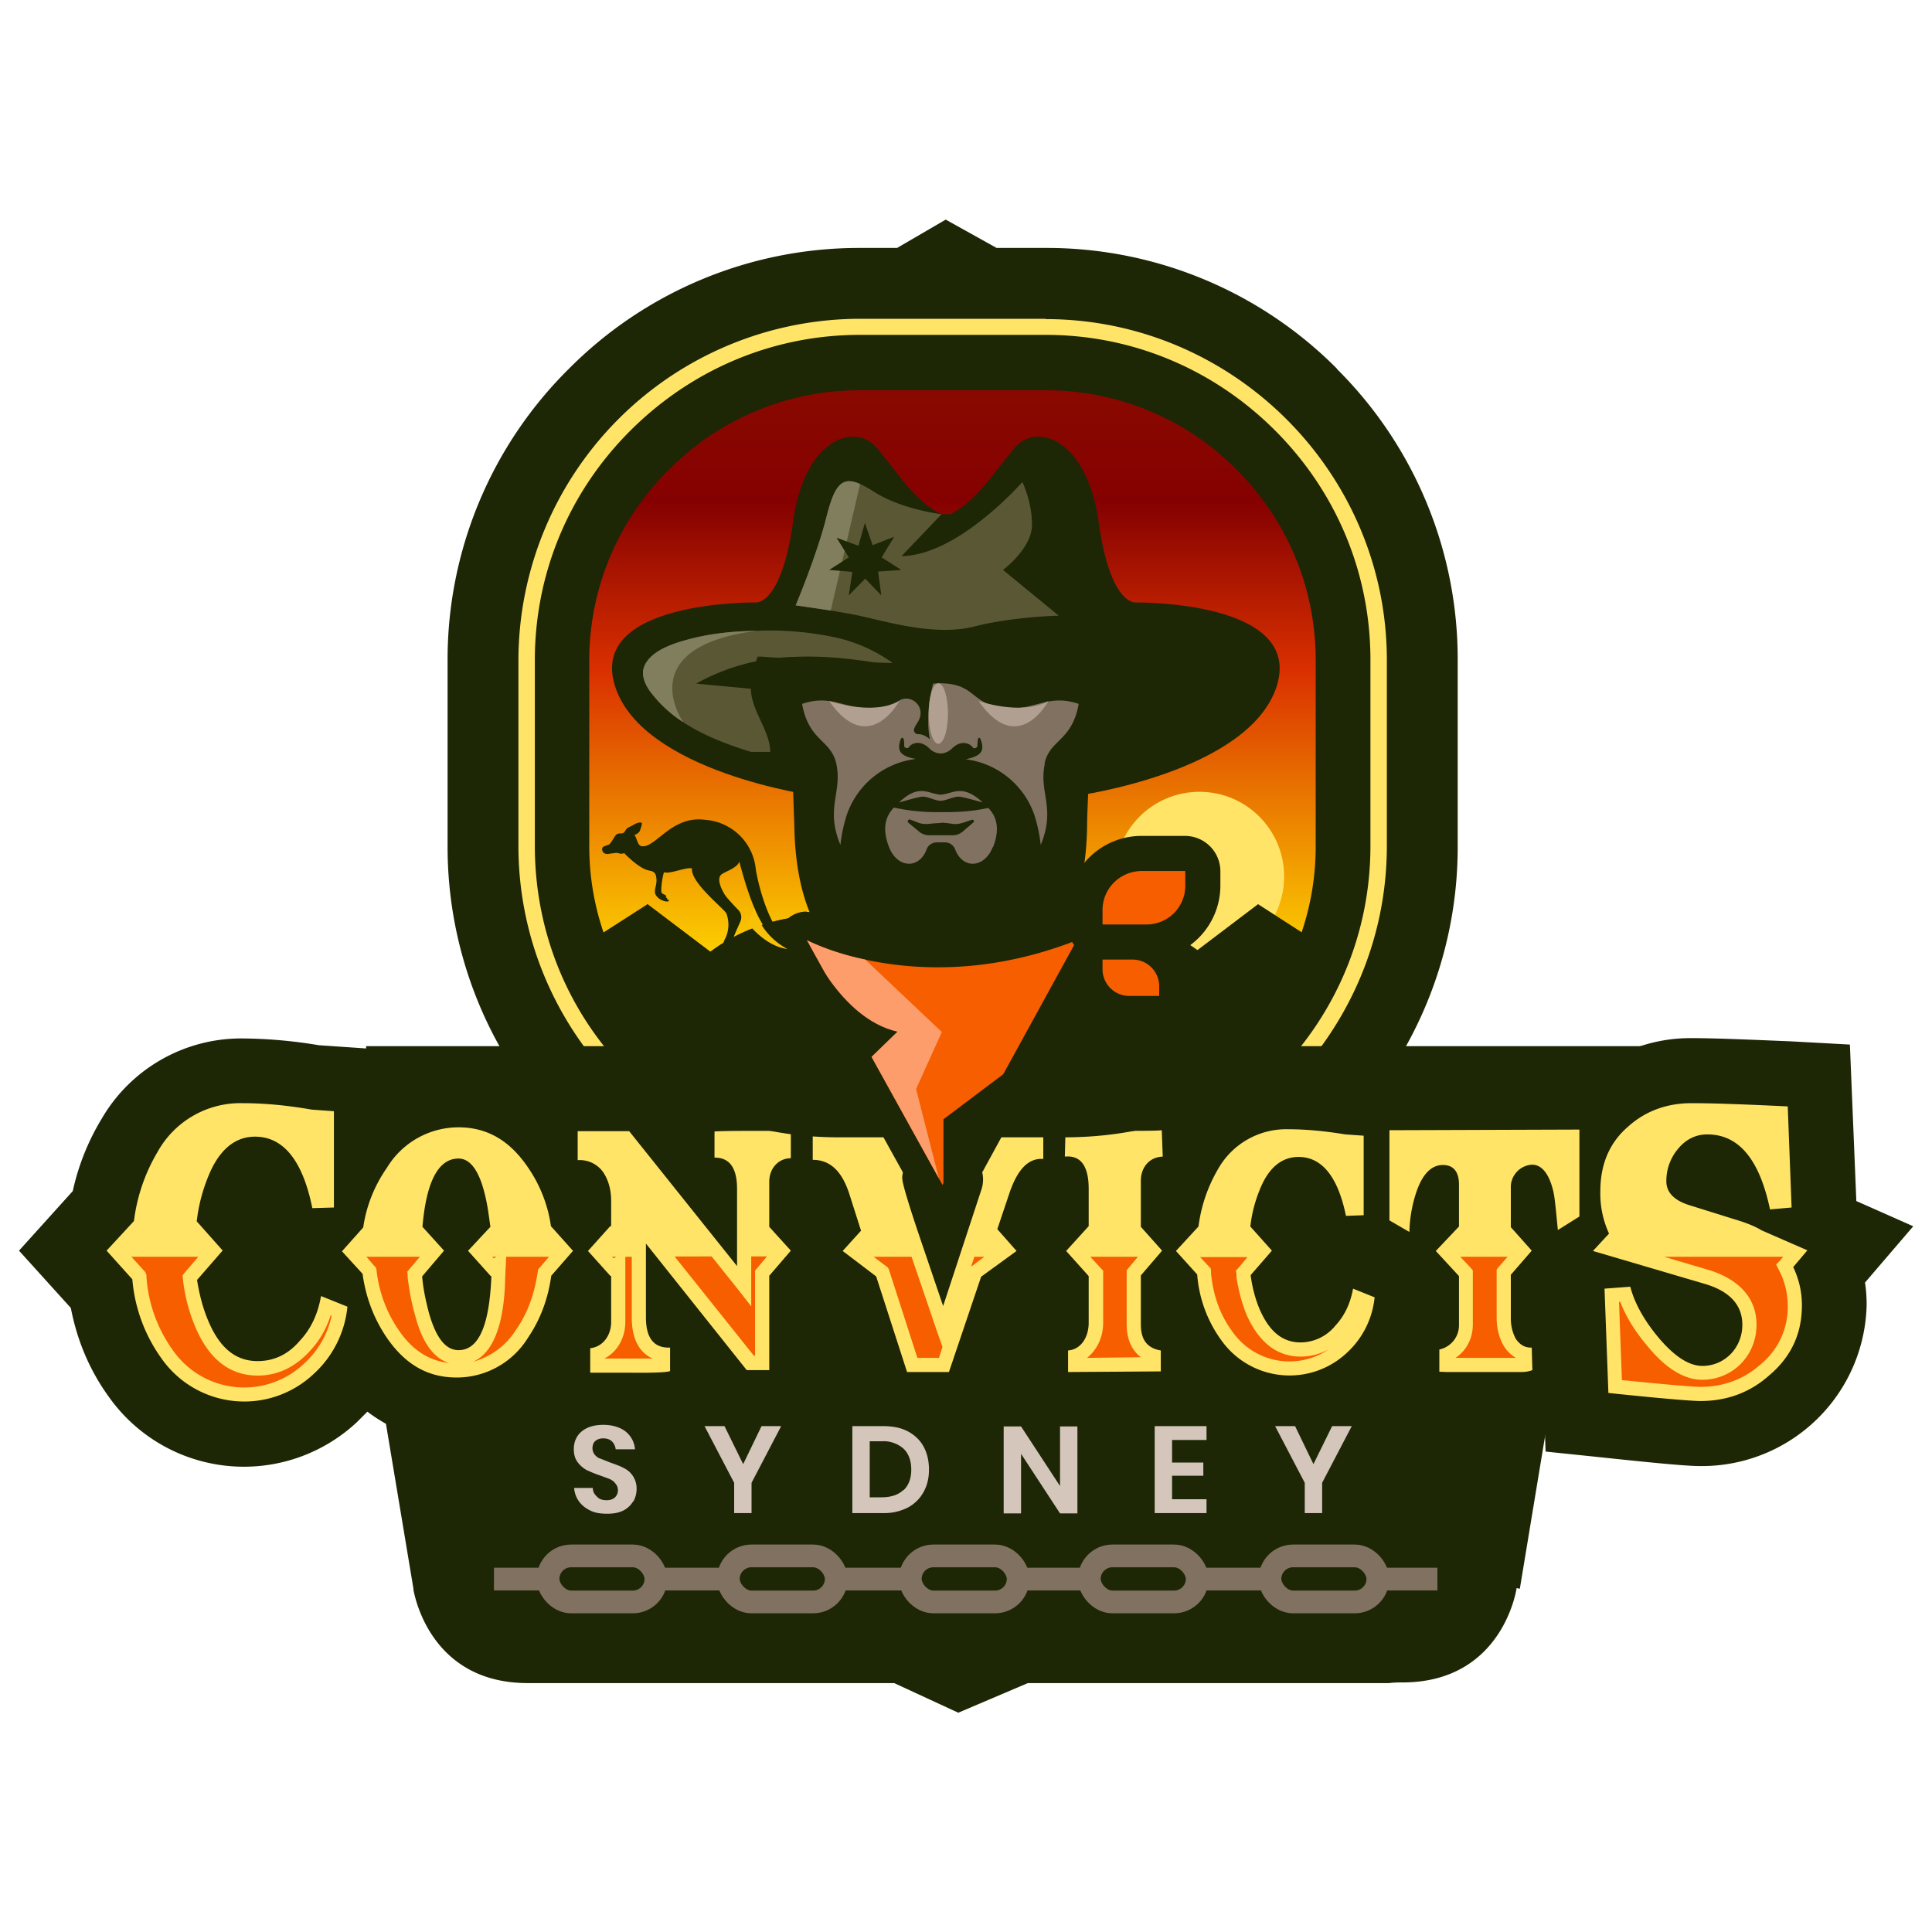 <svg id="Layer_1" xmlns="http://www.w3.org/2000/svg" viewBox="0 0 600 600">
  <defs>
    <linearGradient id="linear-gradient" x1="295.9" y1="295.6" x2="295.9" y2="121.1" gradientUnits="userSpaceOnUse">
      <stop offset="0" stop-color="#fcce00"/>
      <stop offset=".5" stop-color="#da3000"/>
      <stop offset=".8" stop-color="#850101"/>
      <stop offset="1" stop-color="#890900"/>
    </linearGradient>
    <style>
      .cls-1{fill:url(#linear-gradient)}.cls-2{stroke-miterlimit:10}.cls-2,.cls-3{fill:none;stroke:#817161;stroke-width:7.06px}.cls-4{fill:#f8c109}.cls-5{fill:#f65e00}.cls-6{fill:#fd9d6b}.cls-7{fill:#ffe468}.cls-8{fill:#817161}.cls-9{fill:#b1a092}.cls-10{fill:#d5c6bb}.cls-11{fill:#1d2605}.cls-12{fill:#5a5734}.cls-13{fill:#817e5d}.cls-3{stroke-linecap:round;stroke-linejoin:round}
    </style>
  </defs>
  <path class="cls-11" d="M415.2 114.5A127 127 0 0 0 324.8 77h-15.3l-15.8-8.8-15.1 8.8H267a127 127 0 0 0-90.4 37.6A127 127 0 0 0 139 205v57.8a127 127 0 0 0 37.6 90.4 127 127 0 0 0 90.4 37.6h57.8a127 127 0 0 0 90.4-37.6 127 127 0 0 0 37.5-90.4V205a127 127 0 0 0-37.5-90.4Z"/>
  <path class="cls-11" d="M267 101.5h57.8c57 0 103.4 46.3 103.4 103.4v57.8c0 57-46.4 103.4-103.4 103.4H267c-57 0-103.4-46.3-103.4-103.4v-57.8c0-57 46.3-103.4 103.4-103.4Z"/>
  <path class="cls-7" d="M324.8 104c26.8 0 52.1 10.6 71.2 29.7s29.6 44.4 29.6 71.2v57.8c0 26.9-10.5 52.1-29.6 71.3s-44.4 29.6-71.2 29.6H267c-26.9 0-52.1-10.5-71.3-29.6s-29.6-44.4-29.6-71.3V205c0-26.8 10.5-52.1 29.6-71.2S240.1 104 267 104h57.8m0-5H267a106.2 106.2 0 0 0-106 106v57.7c0 58.3 47.7 106 106 106h57.8c58.2 0 105.9-47.7 105.9-106V205c0-58.2-47.7-105.9-106-105.9Z"/>
  <path class="cls-11" d="M113.7 324.9h397.6v49.9H113.7zm321.8 197.6c31.4 0 35.5-29.3 35.5-29.3l1 .2 12.4-75H115.9l12.5 75v.3c.6 3.3 6.1 29 35.5 29h113.8l19.9 9.2 21.6-9.2h112.1a35 35 0 0 1 4.2-.2Z"/>
  <path class="cls-11" d="m594.1 380.8-17.6-7.8-2-48.6-18.3-1c-14.5-.6-24-1-30.9-1a49.6 49.6 0 0 0-27.8 8.3l-86.1.2v.2c-4-.4-7.7-.6-11.3-.6-7.1 0-13.8 1.5-19.7 4.3l-.2-5.3-20.8 1.5h-6.6l-7.3.1h-13.1l-21.2-1.6v1.6H308v-.2l-58.7.5-1-.2a666.8 666.8 0 0 0-14.8-.2c-11.9 0-13.4.3-14.7.5l-12 1.9-1.8-2.2h-45.7v2.1a45.5 45.5 0 0 0-35.5.7v-7.7L99 324.6a149 149 0 0 0-23.7-2.1 50.1 50.1 0 0 0-43.7 24.9 73.7 73.7 0 0 0-9 22.5L5.9 388.4 22 406.2c2 10.4 6 19.6 11.8 27.6a51.4 51.4 0 0 0 77 7.9l.1-.1 3.2-3.2a46 46 0 0 0 49.4 4.2l15.5 3.3c2.5.5 2.8.5 16.2.5h3.7c9.4 0 13.3-.4 17.2-2.1l3.8-1.7 2.4 3H259v-24.2l8 24.9h42.1l2.5-7.2v7.3l69-.5v-3a47 47 0 0 0 20.4 4.5c9.4 0 18-2.8 25.8-8.4v4.9l17.8 2c2 .3 3.6.3 4.7.3h23c2.6 0 5-.2 7.5-.8l.2 5.4 17.4 1.8c22.4 2.4 28 2.7 30.7 2.7a51.2 51.2 0 0 0 51.6-50 47 47 0 0 0-.5-7l15-17.5Z"/>
  <path class="cls-7" d="m69.2 388.3-8 9.2c.7 4.5 1.8 8.7 3.4 12.5 3.5 8.5 8.5 12.7 15.4 12.7 5 0 9.4-2 13-6.2 3.6-3.8 5.7-8.4 6.7-14l8.2 3.3a32.6 32.6 0 0 1-10.6 21 31.4 31.4 0 0 1-47.2-5 49 49 0 0 1-9-24.5l-8-8.9 8.5-9.2a55.2 55.2 0 0 1 7.3-21.4 29.4 29.4 0 0 1 26.5-15.2c6.3 0 13.4.6 21.4 2l6.9.5V375l-6.7.2c-3-14.8-9-22.2-17.8-22.2-6.4 0-11.4 4.3-14.7 12.8a52 52 0 0 0-3.4 13.5l8 9Z"/>
  <path class="cls-7" d="m178 388.4-6.8 7.8c-1 7.2-3.4 13.6-7.2 19.2a26 26 0 0 1-22.2 12.4c-9 0-16-4.1-21.7-12.4-4-5.9-6.5-12.5-7.5-19.8l-6.4-7 6.6-7.4c1-6.8 3.5-13 7.4-18.6a26 26 0 0 1 22.2-12.5c9 0 16 4.2 21.6 12.5a42.6 42.6 0 0 1 7.1 18.2l6.8 7.6Zm-32.7.1 7-7.5c-.4-2.7-.7-5.4-1.3-8.2-1.8-8.7-4.7-13-8.6-13-6.2 0-10 7-11.2 21.2l6.7 7.4-6.8 8c.3 3.7 1.1 7.5 2.1 11.3 2.2 7.8 5.2 11.6 9.2 11.6 6.3 0 9.6-7.7 10.2-23h-.2l-7-7.8Zm93.6-7.5 6.7 7.4-6.7 7.8v29.3h-7l-31.3-39.3v22.9c0 6.5 2.5 9.6 7.5 9.4v7.3c-.9.4-5.2.6-12.7.5h-12.1v-7.6c3.8-.4 6.5-3.8 6.5-8.2v-14.3l-.2.1-7-7.8 7-7.8.2.2V373c0-3.7-.9-6.6-2.5-9a8.9 8.9 0 0 0-7.9-3.7v-9h16l33.5 41.9v-23.9c0-6.6-2.3-9.8-7-9.8v-8.1c.7-.1 4.6-.2 11.8-.2h11.9v8.5c-3.8 0-6.7 3.1-6.7 7.3v14Zm70.8.7 6 6.8-11 8-10 29.6h-13l-9.6-29.7-10.4-7.9 5.7-6.3-3.6-11.3c-2.3-7.2-6-10.7-11.4-10.7v-8.7l35.7-.3.1 8.6c-2 0-3.8.5-5.2 1.4a5 5 0 0 0-2.8 4.7c0 1.5 1.9 7.9 5.7 19.1l7 20.6 11.7-35.6c.5-1.3.7-2.6.7-3.7 0-4-2.2-6.1-6.6-6.6v-8.4H324v8.6h-.6c-4.2 0-7.4 3.4-9.8 10.3l-3.9 11.6Zm44.6-.7 6.6 7.4-6.6 7.7v15.2c0 4.8 2 7.4 6.2 8.1v6.5l-28.8.2v-6.7c4-.3 6.4-4.1 6.4-8.6v-14.5l-7-7.8 7-7.7v-11.6c0-7.1-2.5-10.5-7.4-10l.2-8h14.9c8.6 0 13.6 0 15-.2l.3 8.2c-4 .1-6.8 3.2-6.8 7.5V381Zm40.7 7.4-6.6 7.6c.5 3.8 1.4 7.2 2.7 10.4 3 7 7.1 10.5 12.8 10.5a14 14 0 0 0 10.8-5.2c2.9-3.1 4.7-7 5.5-11.5l6.7 2.7a27 27 0 0 1-8.7 17.3 26 26 0 0 1-39-4.1 39.8 39.8 0 0 1-7.4-20.3l-6.6-7.3 7-7.6a47 47 0 0 1 6-17.7 24.3 24.3 0 0 1 21.9-12.5c5.2 0 11 .5 17.7 1.6l5.7.4v24.7l-5.5.2c-2.5-12.2-7.5-18.3-14.7-18.3-5.4 0-9.5 3.5-12.2 10.5a42.6 42.6 0 0 0-2.8 11.1l6.7 7.5Zm74.2-7.3 6.5 7.3-6.5 7.5v13.5c0 2.3.5 4.4 1.5 6.3 1.3 2 3 2.9 5 2.8l.2 7c-1 .4-2.2.6-3.6.6h-23l-2.3-.1v-6.9a7.7 7.7 0 0 0 6.1-7.8v-15l-7.2-7.8 7.2-7.6v-13c0-4-1.7-6.1-5-6.1-3.5 0-6.2 2.7-8.1 8a42.2 42.2 0 0 0-2.3 12.8l-6.2-3.6v-28l59-.2v27l-6.7 4.2c-.6-6.4-1-10.4-1.4-12-1.3-5.5-3.6-8.3-6.6-8.3a7 7 0 0 0-6.6 6.6v12.8Zm92.1 7.2-4.4 5.2c1.8 3.8 2.7 7.7 2.7 11.9 0 8.7-3.3 15.9-10 21.6-6 5.4-13.2 8.1-21.5 8.1-2.8 0-12.3-.8-28.6-2.5l-1.2-32.4 8-.6c1.3 5 4.2 10.3 8.6 15.6 5 6 9.6 9 13.8 9 6.8 0 12.4-5.5 12.4-12.8 0-6-3.8-10.3-11.4-12.6l-35-10.3 5-5.4A29.7 29.7 0 0 1 497 370c0-8.4 2.8-15.1 8.6-20.1 5.3-4.8 12-7.3 19.7-7.3 7.2 0 17.1.4 29.9 1l1.2 31.4-6.7.6c-3.3-15.6-9.7-23.3-19.5-23.3-3.5 0-6.6 1.5-9 4.4a15.4 15.4 0 0 0-3.7 10.2c0 3.3 2.3 5.8 6.9 7.3l14.4 4.5c3.3 1 6 2 8.3 3.4l14.2 6.2Z"/>
  <path class="cls-5" d="M76.5 432a28 28 0 0 1-23.8-12.2 45 45 0 0 1-8.3-22.9l-.1-1-6-6.7H64l-6.3 7.3.2 1.4a54 54 0 0 0 3.5 13.4C65.5 421 71.8 426 80 426c6 0 11.2-2.5 15.6-7.4A29 29 0 0 0 102 407l2.1 1a29 29 0 0 1-9.2 16.4c-5.6 5-11.6 7.5-18.5 7.5Z"/>
  <path class="cls-7" d="m61.6 390.3-4.3 5-.6.8.1 1 .1 1c.6 4.7 1.8 9.3 3.6 13.6 4.2 10.3 10.8 15.5 19.5 15.5 6.3 0 11.8-2.7 16.3-7.7 3-3.2 5-6.8 6.4-11l.3.1a28 28 0 0 1-8.7 15 27 27 0 0 1-40.7-4.4 44 44 0 0 1-8.1-22.4v-.7l-.2-.7-.4-.6-4.1-4.5h20.9m4.4-2.2H36.4l-.3.3 7.1 8 .1.7c.9 9 3.7 17 8.5 23.4a29.1 29.1 0 0 0 44 4.7c5.4-5 8.5-11 9.7-18l-4.2-1.6a27 27 0 0 1-6.6 12.4c-4.1 4.6-9 7-14.7 7-7.7 0-13.6-4.8-17.5-14.2-1.7-4-2.8-8.4-3.4-13l-.1-1 7.3-8.5-.2-.2Z"/>
  <path class="cls-5" d="M141.8 424.5c-7.7 0-14-3.6-19-11-3.7-5.5-6-11.6-6.9-18.3l-.1-1-4.5-5h21.5l-5.2 6 .2 1.5c.4 3.8 1.1 7.8 2.2 11.8 2.6 9.4 6.8 14.1 12.4 14.1 12.5 0 13.2-19.8 13.5-26.3l.2-5.8-3 1.7-2.7-3H173l-4.8 5.6-.1 1c-1 6.6-3.3 12.6-6.8 17.7-5 7.3-11.5 11-19.4 11Z"/>
  <path class="cls-7" d="m170.5 390.3-3 3.5-.4.5-.1.7-.1.6c-1 6.5-3.1 12.3-6.6 17.3a22.8 22.8 0 0 1-13.4 10c9.3-4 9.9-20.6 10-26.5l.2-3.9.1-2.2h13.3m-16.3 0-.3.2-.6.3-.4-.5h1.3m-23.8 0-3.3 3.9-.6.7.1 1v.8c.5 4 1.2 8 2.4 12.1 2.2 8.3 5.8 13.1 10.5 14.5-6.3-.7-11.5-4-15.8-10.4A40.4 40.4 0 0 1 117 395l-.1-.6-.1-.7-.5-.5-2.5-2.9h16.6m44.3-2.2h-26l-.4.4 4.6 5 2-1-.1 3.8c-.2 6.2-1 25.2-12.4 25.2-5 0-8.9-4.5-11.3-13.3-1-4-1.8-7.9-2.2-11.7l-.1-.9 6.2-7.2-.3-.3h-25.2l-.3.4 5.5 6.1.1.7a43 43 0 0 0 7.1 18.8c5.3 7.8 11.8 11.5 19.9 11.5s15.1-3.9 20.4-11.5a42.7 42.7 0 0 0 6.9-18.2v-.6l6-6.8-.4-.4Z"/>
  <path class="cls-5" d="m233.6 422.2-26.4-33h14.3l10.7 13.4v-13.4h8.3l-4.9 5.8v27.2h-2z"/>
  <path class="cls-7" d="M238.1 390.3 235 394l-.5.6V421h-.4l-24.6-30.8H221l8.4 10.5 3.9 5v-15.5h4.8m4.3-2.2H231v11.3l-9-11.3h-17.2l28.1 35.2h3.7v-27.9l6-7-.3-.3Z"/>
  <path class="cls-5" d="M199 423h-12.5v-1.8c4-1.7 6.6-5.8 6.6-10.7v-19.8l-2.8 1.5-2.7-3h9.7v19.9c0 8.9 4.3 11.6 7.5 12.4v1.4l-5.8.1Z"/>
  <path class="cls-7" d="M196.2 390.3v18.8c0 8 3.3 11.4 6.5 12.8h-15c4-2 6.5-6.4 6.5-11.4v-20.2h2m-4.8 0-.5.3-.4.2-.4-.5h1.3m7-2.2h-12.6l-.3.4 4.6 5 1.9-1v18c0 4.7-2.7 8.6-6.5 10v3.6a1297 1297 0 0 0 20.4-.2v-3.3c-3.3-.6-7.5-3-7.5-11.5v-21Z"/>
  <path class="cls-5" d="m284.1 422.8-9.2-28.4-6.8-5.2h15.8l9.1 26.7 8.8-26.7h7.3l-7.1 5.2-9.6 28.4h-8.3z"/>
  <path class="cls-7" d="m305.7 390.3-4 3h-.1l1-3h3.1m-22.6 0 7.8 22.9 1.8 5.1-1.1 3.4h-6.7l-8.8-27.3-.3-.7-.5-.4-4-3h11.8m29.4-2.2H301l-8 24.3-8.4-24.3H265l-.1.1 9 6.9 9.4 28.8h9.9l9.7-28.9 9.6-6.8Z"/>
  <path class="cls-5" d="M335 422c4-1.8 6.4-6 6.4-11.2V395l-5.2-5.8h19.6L351 395v16.4c0 6.5 3.2 9.4 6.2 10.6v.7l-22.2.2v-.8Z"/>
  <path class="cls-7" d="m353.4 390.3-3 3.6-.5.6v16.8c0 4.5 1.5 8 4.4 10.2l-16.7.2c3-2.4 5-6.3 5-10.9v-16.2l-.6-.6-3.4-3.7h14.8m4.3-2.2h-23.3l-.4.4 6.3 7v15.3c0 5-2.6 9-6.4 10.4v2.7l24.4-.2v-2.6c-3.2-1-6.2-3.6-6.2-9.8v-16l5.8-6.8-.2-.4Z"/>
  <path class="cls-5" d="M401 424c-8 0-14.3-3.3-19.2-9.9-3.8-5-6-11.4-6.8-18.6v-1l-4.7-5.2h19.6L385 395l.2 1.4a43 43 0 0 0 3 11.2c3.4 8.4 8.7 12.6 15.7 12.6 5.1 0 9.6-2.1 13.3-6.3 2.4-2.6 4.2-5.6 5.3-9.2l.8.3c-1 5-3.4 9.2-7.4 12.8A21.5 21.5 0 0 1 401 424Z"/>
  <path class="cls-7" d="m387.5 390.3-3 3.6-.7.7.2 1v1a53 53 0 0 0 3 11.4c2.6 6 7.5 13.3 16.9 13.3 3.2 0 6.1-.8 8.8-2.3a21.6 21.6 0 0 1-30-5.5c-3.7-5-5.9-11-6.6-18v-.8l-.1-.8-.5-.5-2.8-3h14.8m4.3-2.3h-23.3l-.4.4 5.8 6.4v.7c.8 7.5 3.1 13.9 7 19.2a23.7 23.7 0 0 0 35.8 3.8c4.3-4 6.9-8.7 7.8-14.3l-2.7-1.1c-1 3.9-2.9 7.2-5.4 10a16.4 16.4 0 0 1-12.5 5.9c-6.5 0-11.5-4-14.8-12-1.4-3.3-2.4-7-2.8-10.8l-.1-1 5.9-6.9-.3-.3Z"/>
  <path class="cls-5" d="M450.3 422.8v-1.3c3.8-1.9 6.1-5.8 6.1-10.2V395l-5.3-5.6h19.5l-4.7 5.4v14.7c0 2.9.6 5.5 2 7.9a9 9 0 0 0 4.6 4v1.5h-22.2Z"/>
  <path class="cls-7" d="m468.2 390.3-2.9 3.3-.5.7v15c0 3.1.7 6 2.1 8.5 1 1.7 2.3 3 3.9 3.9H452c3.4-2.2 5.4-6 5.4-10.4v-16.8l-.6-.7-3.3-3.5h14.6m4.3-2.2h-23.2l-.4.4 6.4 6.8v16c0 4.3-2.4 8-6.1 9.4v3.2h23.1l1.3-.1v-3.3c-2-.5-3.6-1.8-4.8-3.8a14.8 14.8 0 0 1-1.8-7.3V395l5.7-6.7-.2-.3Z"/>
  <path class="cls-5" d="M528.1 431.8a430 430 0 0 1-25.4-2.2l-1-26.4 2.2-.1a48 48 0 0 0 8.5 14.2c5.5 6.7 11 10.1 16.3 10.1 8.8 0 15.7-7 15.7-16 0-5.3-2.4-12.3-13.7-15.8l-21.6-6.4h46l.8.4-3 3.4 1 1.9a24 24 0 0 1 2.4 10.5c0 7.8-2.9 14-8.8 19.2-5.5 4.8-12 7.2-19.4 7.2Z"/>
  <path class="cls-7" d="m553.8 390.3-1.2 1.4-1 1 .7 1.4.6 1.2a24 24 0 0 1 2.3 10 23 23 0 0 1-8.4 18.4c-5.3 4.7-11.6 7-18.7 7-2.3 0-10.5-.7-24.4-2.1l-.9-24.3h.4c1.7 4.5 4.5 9.1 8.4 13.7 5.7 7 11.5 10.5 17 10.5 9.5 0 16.9-7.5 16.9-17.1 0-10.8-9.1-15.2-14.5-16.9l-14.2-4.2h37m1.6-2.2h-53.9l28.9 8.5c10.6 3.3 12.9 9.8 12.9 14.7 0 8.4-6.4 15-14.6 15-5 0-10.1-3.3-15.4-9.7a46 46 0 0 1-8.6-14.7l-4.2.3 1.1 28.4c15.3 1.6 24 2.3 26.5 2.3 7.7 0 14.5-2.5 20.1-7.5a25.1 25.1 0 0 0 9.2-20 25 25 0 0 0-2.5-11l-.6-1.3 3.4-4-2.3-1Z"/>
  <path class="cls-1" d="m201 280.8 19.6 14.8a58 58 0 0 1 34.8-11.3h82.3c13 0 24.9 4 34.2 10.8l18.8-14.3 12.4 11.9a83.1 83.1 0 0 0 5.5-30V205c0-22.3-8.7-43.3-24.6-59.2a83.2 83.2 0 0 0-59.2-24.6H267a83.2 83.2 0 0 0-59.2 24.6A83.2 83.2 0 0 0 183 205v57.8a83 83 0 0 0 5.6 30l12.4-11.9Z"/>
  <circle class="cls-7" cx="372.5" cy="272.2" r="26.3"/>
  <path class="cls-11" d="M337.8 284.3h-82.4c-29.5 0-53.5 21-53.5 46.9v5.4a110.6 110.6 0 0 0 58.9 16.6h70c22 0 43-6.2 60.5-17.6v-4.4c0-25.9-24-46.9-53.5-46.9Z"/>
  <path class="cls-11" d="m223.8 298-22.7-17.2-26.8 17.2 27.6 33.2 21.9-33.2zm144.2 0 22.7-17.2 26.7 17.2-27.6 33.2L368 298zm-33.5-50.9s53.4-7.3 62-34c8.4-26.7-43.8-26-43.8-26s-7.9 1.1-11.5-25c-3.7-26-19.4-31-26.1-23-6.7 7.9-11.6 16.4-20 20.6h-2.8c-8.5-4.2-13.3-12.7-20-20.6-6.7-8-22.5-3-26 23-3.7 26.1-11.6 25-11.6 25s-52.2-.7-43.7 26 61.9 34 61.9 34"/>
  <path class="cls-12" d="M233.2 233.5h6c0-6.5-6-13-6-19.6l-17-1.6a65.9 65.9 0 0 1 30.5-8.3c10.7-.5 21.5 1 32 3a48 48 0 0 0-20.5-9.3 97 97 0 0 0-23.1-1.8c-6.7.1-13.4.7-19.9 2.3-5.2 1.3-13.2 3.6-15.1 8.9-1.1 2.8.5 6 2.4 8.4 7 9.2 18.9 14.4 30.7 18Zm13.9-45.5s12 1.6 19.7 3.2c7.6 1.6 23.4 6.5 35.6 3.4s26.4-3.4 26.4-3.4L311.5 177s9-6.7 9-14-3-13.3-3-13.3-19.9 22.8-37.5 23l12.4-13s-12.5-1.5-21-7c-8.5-5.4-11.5-4.8-14.6 7.3-3 12.2-9.7 28-9.7 28Z"/>
  <path class="cls-13" d="m258 189.6 9.1-39.3c-5.4-2.4-7.8-.1-10.3 9.7-3 12.2-9.7 28-9.7 28l10.8 1.6Z"/>
  <path class="cls-8" d="m244.5 214.4 9.3 31.3 4.2 26.8 34.2 16.9 42.9-18-2.7-36.8 9-22.4-50.8-4.3-46.1 6.5z"/>
  <path class="cls-11" d="M292.2 255.6c-1.6 0-4 .3-4 .3-1 0-2 0-3-.4l-2.6-1c-.5-.1-1 .6-.5 1l3.5 2.9a5 5 0 0 0 3.2 1h6.7a5 5 0 0 0 3.3-1l3.5-3c.4-.3 0-1-.5-.8l-2.7.9c-1 .3-2 .5-3 .4 0 0-2.4-.4-3.9-.4Z"/>
  <path class="cls-11" d="m349.2 204.4-1.1-.5a729.9 729.9 0 0 1-111.9 0l-1.1.5c-1.8 4.8 2.7 15.4 3.2 18.3.8 4.5 2.9 10.3 7.6 10.9l.8 23.4c.7 34 16.3 50.9 45.5 51.3 29-.4 44.7-17.2 45.4-51.3 0-5.1.5-12 .8-23.4 4.7-.6 6.8-6.4 7.6-11 .5-2.8 5-13.4 3.2-18.2Zm-40.9 58.7c-2.6 6.6-9.4 6.9-11.7.6a3.4 3.4 0 0 0-3.2-2.1H291c-1.4 0-2.7.8-3.2 2.1-2.3 6.3-9.1 6-11.7-.6-2.3-6-1-9.7 1.5-12.3a62 62 0 0 0 14.7 1.4c5.2.1 10.2-.3 14.6-1.3 2.5 2.5 3.8 6.3 1.5 12.2Zm-29.1-13.9c6.3-6 9.1-2.6 13-2.4 3.8-.3 6.6-3.5 13 2.4-3-.8-6.5-1.8-7.5-1.8-1.6 0-3.8 1.2-5.5 1.3-1.7 0-4-1.3-5.6-1.3-1 0-4.4 1-7.4 1.8Zm45.3-12.1c-2 8.9 3.5 13.8-1.3 25.3a47 47 0 0 0-2-9.4 26 26 0 0 0-21.3-17.2c3.7-.8 5.8-1.9 5-5-.5-2.3-1.3-2.2-1.3 0l-.1 1c-.2.6-1.1.8-1.5.2-.7-1-3.4-2.4-6.3.4-1 1-2.3 1.6-3.6 1.6a5 5 0 0 1-3.5-1.6c-2.9-2.8-5.6-1.5-6.3-.4-.4.6-1.3.4-1.5-.3v-.8c0-2.3-1-2.4-1.4-.2-.8 3.2 1.3 4.3 5 5A26 26 0 0 0 263 253a47 47 0 0 0-2 9.4c-4.8-11.5.7-16.4-1.3-25.3-1.7-7.5-8.5-6.8-10.6-18.5 10.9-3.7 14.7 3.8 26.7.5 1.3-.4 2.4-.9 3.4-1.5 3.3-2 7.4 1 6.6 4.8-.5 2-1.2 2.1-1.9 3.9-.3.8.3 1.7 1.2 1.7 1 0 2.2.3 3.7 1.6-.9-3.8-.7-11 1-17.3l2.2-.1c9.8.1 9.6 5 16.3 6.9 12 3.3 15.8-4.2 26.7-.5-2.1 11.7-9 11-10.6 18.5Z"/>
  <path class="cls-11" d="m235.3 203.9-.2.5 1.1-.5h-.9Zm113.7 0 .2.5-1.1-.5h.9Z"/>
  <ellipse class="cls-9" cx="291.4" cy="221.6" rx="3" ry="9.4"/>
  <path class="cls-11" d="m263.6 184.9 1.1-7.3-7.2-.6 6.1-3.9-3.8-6.1 6.8 2.5 2-7.1 2.4 6.9 6.7-2.6-3.9 6.4 6.1 3.9-7.2.5 1 7.4-5-5.2-5.1 5.2z"/>
  <path class="cls-13" d="M235 195.9c-6.6.1-13.3.7-19.8 2.3-5.2 1.3-13.2 3.6-15.2 8.9-1 2.8.5 6 2.5 8.4a39 39 0 0 0 9.7 8.8S195.8 201 235 195.9Z"/>
  <path class="cls-5" d="M292.8 372.6a5 5 0 0 1-4-2.3l-42-76.3a4.4 4.4 0 0 1 6-6s15.3 7.9 38.6 7.9a115 115 0 0 0 43.1-8.5 4.4 4.4 0 0 1 3.9 6.5l-41.7 76.3a4.4 4.4 0 0 1-3.8 2.3Z"/>
  <path class="cls-11" d="m334.4 292-41.7 76-42.1-76s15.8 8.4 40.7 8.4c12.4 0 27-2.1 43.1-8.4m-83.9-8.9a8.8 8.8 0 0 0-7.7 13.1l42.2 76.2a8.8 8.8 0 0 0 15.5 0l41.5-76a8.8 8.8 0 0 0-7.3-13.3h-1.1c-.9.1-1.8.4-2.6.7a108.9 108.9 0 0 1-39.7 7.7 88 88 0 0 1-36.6-7.3 9 9 0 0 0-4.2-1Zm83.9 17.7Z"/>
  <path class="cls-5" d="M342.4 292.6c-3 0-5.4-2.5-5.4-5.5v-4.5c0-9.7 8-17.5 17.6-17.5H368c3 0 5.5 2.4 5.5 5.4v4.5c0 9.7-8 17.6-17.6 17.6h-13.6Z"/>
  <path class="cls-11" d="M368.1 270.5v4.5a12 12 0 0 1-12 12.1h-13.7v-4.5c0-6.7 5.5-12.1 12.2-12.1H368m0-10.9h-13.5a23 23 0 0 0-23 23v4.5c0 6 4.9 10.9 10.8 10.9H356a23 23 0 0 0 23-23v-4.5a11 11 0 0 0-10.9-10.9Z"/>
  <path class="cls-5" d="M350.8 312.8c-6.5 0-11.7-5.3-11.7-11.7V298c0-1.9 1.5-3.4 3.3-3.4h9.3c6.5 0 11.7 5.2 11.7 11.7v3c0 2-1.5 3.5-3.4 3.5h-9.2Z"/>
  <path class="cls-11" d="M351.7 298c4.6 0 8.3 3.7 8.3 8.3v3h-9.3a8.3 8.3 0 0 1-8.3-8.2V298h9.3m0-6.8h-9.3c-3.7 0-6.7 3-6.7 6.8v3a15 15 0 0 0 15 15.2h9.3c3.8 0 6.8-3 6.8-6.8v-3.1a15 15 0 0 0-15-15Z"/>
  <path class="cls-6" d="M268.7 298a77.1 77.1 0 0 1-18.1-6l41 74-7.1-27.8 8-17.7-23.8-22.5Z"/>
  <path class="cls-11" d="M250.6 292s10 24.3 28.1 28.4l-10 9.7m24.3 42.4v-24.9l31.2-23.5"/>
  <path class="cls-9" d="M257.5 217.7s13.5 4.7 21.8 0c0 0-9.5 17.7-21.8 0Zm46.4 0s13.4 4.7 21.7 0c0 0-9.4 17.7-21.7 0Z"/>
  <path class="cls-11" d="M189 262.3c-.6.4-1.8.4-2 1.2-.1 1.4 1.1 2 2.4 1.6.4 0 2-.3 2.4-.2 1.6.5 2 0 2 0s4 4.2 6.9 5.2c1.3.5 2.5.2 3 1.8.3 1.3.2 2.3-.1 3.5-.2.9-.4 1.8.1 2.6 1.2 2 4.7 2.5 3.9 1.4l-.5-.1c.3-.1 0-.6-.4-.6.8-.7-1-1-1.2-1.4-.4-.7.2-5 .7-6.4 2 .6 6.8-1.7 8.7-1.2-.5 4.4 10 12.5 10.7 14a10 10 0 0 1-.2 7.4c-3.2 6.1.4 9.2.6 9 .2 0 .3-.4.2-.7.1 0 .5.3.7 0 .3-.3 0-.9-.3-1.3 1.2-.5.3-2 .2-2.6-.3-2.5 3-8.7 3.3-9.8.3-1.2 0-2.3-.9-3.2a75.5 75.5 0 0 1-3.4-3.7c-1-1.1-3.4-5.3-2-7 1-1.1 5-2 5.8-4.2 3.8 14.1 8.8 29 20.2 26.4-10.3 1-14.8-21.7-15.1-24.2a17 17 0 0 0-15.8-15.2c-10.3-1.4-15.3 8.8-19.6 8.2-1.4-.2-1.4-2.5-2.3-3.5.6-.1 1.6-.8 1.7-1.3.2-.4.8-2.2.6-2.5-1.1-.2-1.9.3-2.8.8-.7.4-1.4.6-2 1.2-.3.4-.5 1-1 1.2-.6.3-1-.1-2 .4-.5.3-1.7 2.8-2.4 3.2Z"/>
  <path class="cls-4" d="M234.3 282.1s1.6 8 10.2 12.6c0 0-6-.2-12.3-8"/>
  <rect class="cls-3" x="170.2" y="483.2" width="33.5" height="14.3" rx="7.2" ry="7.2"/>
  <path class="cls-2" d="M169.3 490.4h-15.9"/>
  <rect class="cls-3" x="226.2" y="483.2" width="33.5" height="14.3" rx="7.2" ry="7.2"/>
  <path class="cls-2" d="M225.3 490.4H205"/>
  <rect class="cls-3" x="282.7" y="483.2" width="33.5" height="14.3" rx="7.2" ry="7.2"/>
  <path class="cls-2" d="M281.8 490.4h-20.3"/>
  <rect class="cls-3" x="338.3" y="483.2" width="33.5" height="14.3" rx="7.2" ry="7.2"/>
  <path class="cls-2" d="M337.4 490.4h-20.3"/>
  <rect class="cls-3" x="394.4" y="483.2" width="33.5" height="14.3" rx="7.2" ry="7.2"/>
  <path class="cls-2" d="M393.5 490.4h-20.4m73.3 0h-20.3"/>
  <path class="cls-10" d="M196.6 466.3a7.4 7.4 0 0 1-3 2.8c-1.4.7-3 1-5 1s-3.6-.2-5.1-.9-2.7-1.6-3.6-2.8a8.1 8.1 0 0 1-1.6-4.3h5.8c0 1.1.5 2 1.3 2.7.7.8 1.7 1.1 3 1.1 1.1 0 2-.3 2.6-.9a3 3 0 0 0 .9-2.3 3 3 0 0 0-.8-2c-.4-.6-1-1-1.8-1.4l-3-1.1c-1.8-.6-3.1-1.2-4.2-1.7-1-.6-2-1.4-2.7-2.4-.8-1-1.2-2.4-1.2-4.1 0-2.3.9-4.2 2.5-5.5 1.7-1.4 4-2 6.7-2s5.1.7 6.8 2a7.8 7.8 0 0 1 3 5.6h-6a4 4 0 0 0-1.1-2.4c-.7-.7-1.6-1-2.8-1-1 0-1.8.3-2.4.8s-.9 1.3-.9 2.3c0 .8.3 1.4.7 2 .5.5 1 1 1.8 1.2l3 1.2c1.7.6 3.1 1.1 4.2 1.7a7 7 0 0 1 4 6.6 8 8 0 0 1-1 3.8Zm46-23.4-9.2 17.6v9.4H228v-9.4l-9.2-17.6h6.2l5.8 11.8 5.7-11.8h6.1Zm44.2 20.5a12 12 0 0 1-4.9 4.8 16 16 0 0 1-7.6 1.7h-9.6v-27h9.6c3 0 5.5.5 7.6 1.6 2.1 1.1 3.8 2.7 4.9 4.7 1.1 2 1.7 4.4 1.7 7.2s-.6 5-1.7 7Zm-6.2-.6c1.6-1.5 2.4-3.7 2.4-6.4s-.8-5-2.4-6.5a9.4 9.4 0 0 0-6.8-2.3h-3.7V465h3.7c3 0 5.2-.8 6.8-2.3Zm54 7.2h-5.4l-12.1-18.5V470h-5.4v-27h5.4l12.1 18.5V443h5.4v27Zm29.4-22.8v7h9.7v4.1H364v7.3h10.7v4.3h-16.1v-27h16.1v4.3H364Zm55.8-4.3-9.2 17.6v9.4h-5.4v-9.4l-9.2-17.6h6.2l5.7 11.8 5.8-11.8h6Z"/>
</svg>
